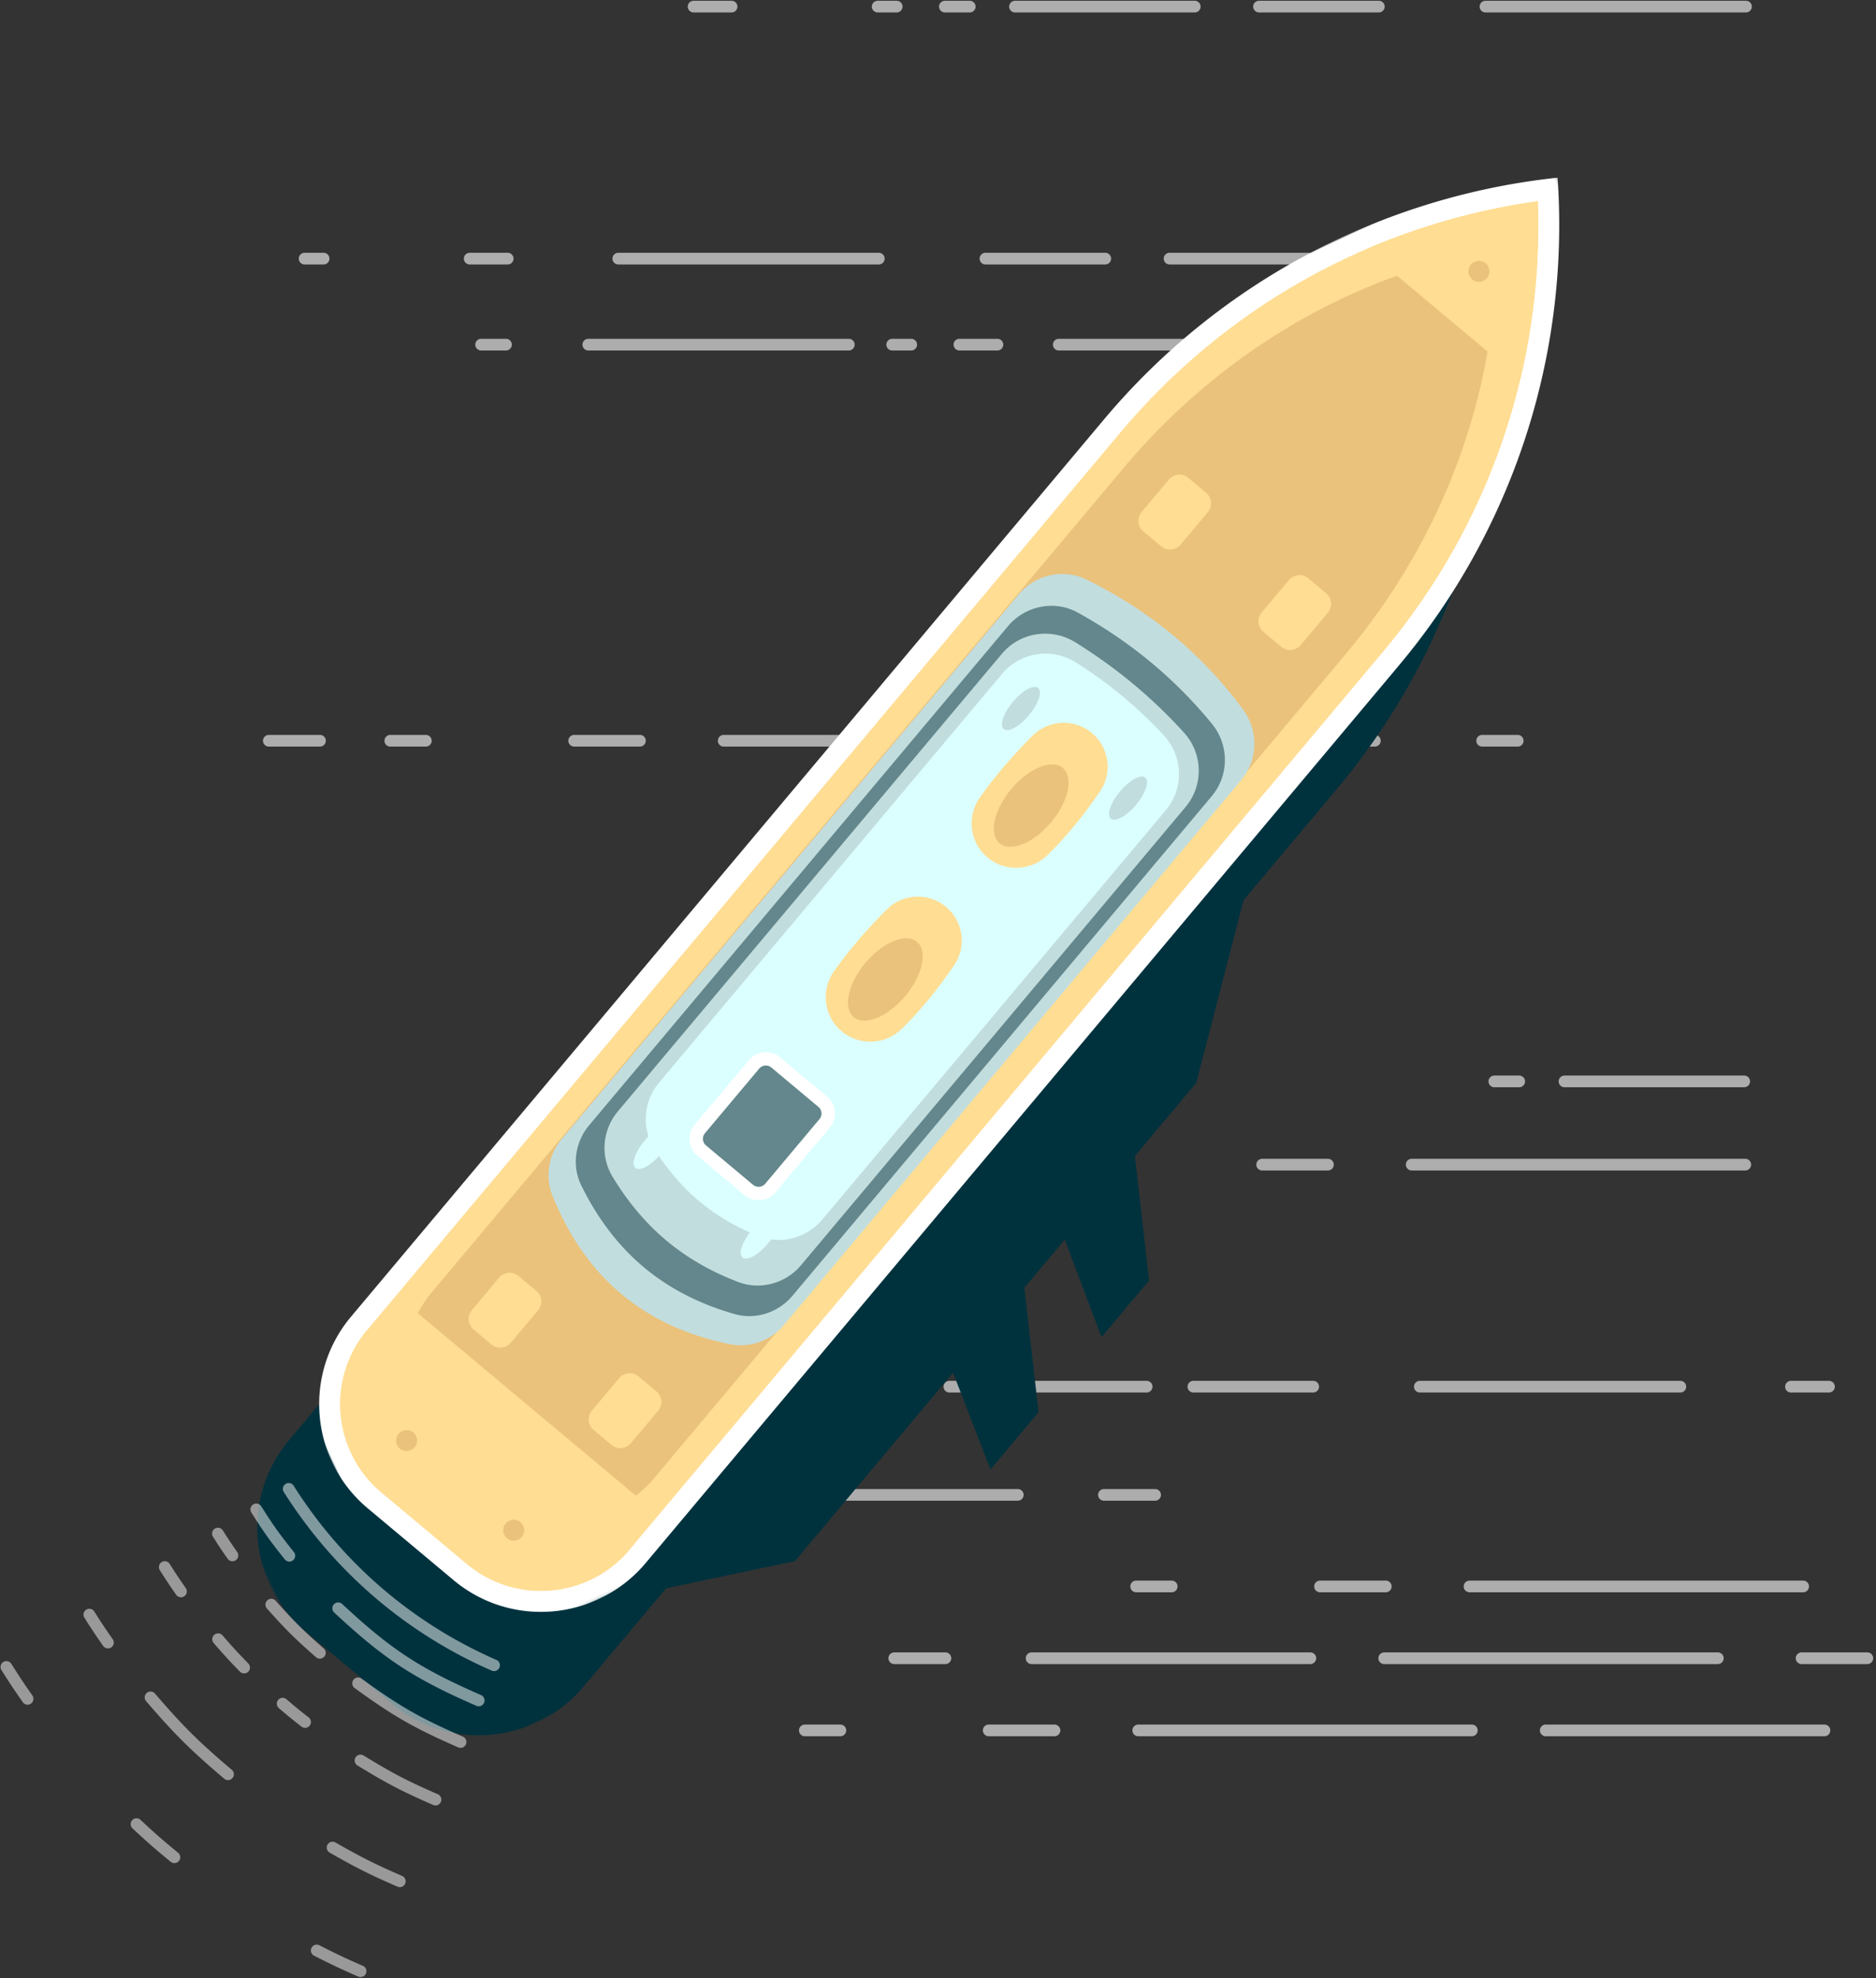 <svg width="642" height="677" xmlns="http://www.w3.org/2000/svg" xmlns:xlink="http://www.w3.org/1999/xlink"><rect width="100%" height="100%" fill="#333333" stroke="none"/><defs><path id="a" d="M.268.583h314.891v565.86H.268z"/><path id="c" d="M0 .22h314.892v565.86H0z"/></defs><g fill="none" fill-rule="evenodd"><g opacity=".6" fill="#FFF"><path d="M331.86 4.264h-8.5a2 2 0 0 1 0-4h8.5a2 2 0 0 1 0 4M408.86 4.264h-61.5a2 2 0 0 1 0-4h61.5a2 2 0 0 1 0 4M471.861 4.264h-41a2 2 0 1 1 0-4h41a2 2 0 1 1 0 4M597.506 4.264h-89.144a2 2 0 1 1 0-4h89.144a2 2 0 1 1 0 4M250.36 4.264h-13a2 2 0 0 1 0-4h13a2 2 0 0 1 0 4M306.86 4.264h-6.5a2 2 0 0 1 0-4h6.5a2 2 0 0 1 0 4M587.871 569.494H473.713c-1.106 0-2-.894-2-2 0-1.106.894-2 2-2h114.158c1.106 0 2 .894 2 2 0 1.106-.894 2-2 2M639.037 569.494h-22.5c-1.106 0-2-.894-2-2 0-1.106.894-2 2-2h22.5c1.106 0 2 .894 2 2 0 1.106-.894 2-2 2M448.418 569.494h-95.38c-1.106 0-2-.894-2-2 0-1.106.894-2 2-2h95.38c1.106 0 2 .894 2 2 0 1.106-.894 2-2 2M323.537 569.494h-17.5a2 2 0 1 1 0-4h17.5a2 2 0 1 1 0 4M485.742 90.509h-8.5a2 2 0 1 1 0-4h8.5a2 2 0 1 1 0 4M461.742 90.509h-61.498a2 2 0 1 1 0-4h61.498a2 2 0 1 1 0 4M378.243 90.509h-41a2 2 0 0 1 0-4h41a2 2 0 0 1 0 4M300.743 90.509h-89.146a2 2 0 1 1 0-4h89.146a2 2 0 0 1 0 4M173.743 90.509h-13a2 2 0 0 1 0-4h13a2 2 0 0 1 0 4M110.743 90.509h-6.5a2 2 0 0 1 0-4h6.5a2 2 0 0 1 0 4M597.267 400.57H483.11c-1.106 0-2-.894-2-2 0-1.106.894-2 2-2h114.158c1.106 0 2 .894 2 2 0 1.106-.894 2-2 2M454.441 400.57h-22.5a2 2 0 1 1 0-4h22.5c1.106 0 2 .894 2 2 0 1.106-.894 2-2 2M381.174 400.57h-12.158a2 2 0 1 1 0-4h12.158a2 2 0 1 1 0 4M361.825 255.505H247.667a2 2 0 0 1 0-4h114.158a2 2 0 0 1 0 4M219 255.505h-22.5a2 2 0 0 1 0-4H219a2 2 0 0 1 0 4M470.5 255.505h-83.382a2 2 0 0 1 0-4H470.5a2 2 0 1 1 0 4M109.5 255.505H92a2 2 0 0 1 0-4h17.5a2 2 0 0 1 0 4M145.732 255.505h-12.158a2 2 0 0 1 0-4h12.158a2 2 0 0 1 0 4M519.38 255.505h-12.157a2 2 0 1 1 0-4h12.158a2 2 0 1 1 0 4M617.068 544.924H502.91c-1.106 0-2-.894-2-2 0-1.106.894-2 2-2h114.158c1.106 0 2 .894 2 2 0 1.106-.894 2-2 2M474.242 544.924h-22.5c-1.106 0-2-.894-2-2 0-1.106.894-2 2-2h22.5c1.106 0 2 .894 2 2 0 1.106-.894 2-2 2M400.975 544.924h-12.158a2 2 0 1 1 0-4h12.158a2 2 0 1 1 0 4M503.685 594.191H389.527a2 2 0 1 1 0-4h114.158c1.106 0 2 .894 2 2 0 1.106-.894 2-2 2M360.86 594.191h-22.5a2 2 0 1 1 0-4h22.5a2 2 0 1 1 0 4M624.361 594.191H528.98c-1.106 0-2-.894-2-2 0-1.106.894-2 2-2h95.382c1.106 0 2 .894 2 2 0 1.106-.894 2-2 2M287.592 594.191h-12.158a2 2 0 1 1 0-4h12.158a2 2 0 1 1 0 4M265.62 513.586h-54.158a2 2 0 1 1 0-4h54.158a2 2 0 1 1 0 4M194.796 513.586h-22.5a2 2 0 1 1 0-4h22.5a2 2 0 1 1 0 4M348.296 513.586h-69.382a2 2 0 1 1 0-4h69.382a2 2 0 1 1 0 4M395.296 513.586h-17.5a2 2 0 1 1 0-4h17.5a2 2 0 1 1 0 4M274.288 476.56h-8.158a2 2 0 1 1 0-4h8.158a2 2 0 1 1 0 4M173.152 119.945h-8.5a2 2 0 0 1 0-4h8.5a2 2 0 0 1 0 4M423.833 119.945h-61.5a2 2 0 0 1 0-4h61.5a2 2 0 0 1 0 4M486.832 119.945h-41a2 2 0 1 1 0-4h41a2 2 0 1 1 0 4M290.478 119.945h-89.146a2 2 0 0 1 0-4h89.146a2 2 0 0 1 0 4M341.333 119.945h-13a2 2 0 0 1 0-4h13a2 2 0 0 1 0 4M311.833 119.945h-6.5a2 2 0 0 1 0-4h6.5a2 2 0 0 1 0 4M519.898 372.087h-8.5a2 2 0 1 1 0-4h8.5a2 2 0 1 1 0 4M596.898 372.087h-61.5a2 2 0 1 1 0-4h61.5a2 2 0 1 1 0 4M309.397 476.56h-14.5a2 2 0 1 1 0-4h14.5a2 2 0 1 1 0 4M392.397 476.56h-67.5a2 2 0 1 1 0-4h67.5a2 2 0 1 1 0 4M449.398 476.56h-41c-1.106 0-2-.893-2-2 0-1.105.894-2 2-2h41c1.106 0 2 .895 2 2 0 1.107-.894 2-2 2M575.043 476.56h-89.144c-1.106 0-2-.893-2-2 0-1.105.894-2 2-2h89.144c1.106 0 2 .895 2 2 0 1.107-.894 2-2 2M625.898 476.56h-13c-1.106 0-2-.893-2-2 0-1.105.894-2 2-2h13c1.106 0 2 .895 2 2 0 1.107-.894 2-2 2"/></g><g transform="rotate(65 181.989 443.35)"><mask id="b" fill="#fff"><use xlink:href="#a"/></mask><path d="M253.645 562.048l34.633-16.205c23.31-10.907 33.38-38.676 22.495-62.029l-18.535-39.747 10.202-43.903-35.574-76.298 35.423 2.385-10.815-23.196-40.647-13.588-9.086-19.49 35.562 2.685-10.691-22.931-40.663-13.622-13.79-29.579-49.855-41.146-20.973-44.98C115.645 65.315 69.625 22.36 12.956.583a235.1 235.1 0 0 0 9.326 175.519l169.442 363.41c10.888 23.353 38.611 33.442 61.921 22.535" fill="#00323E" mask="url(#b)"/></g><g transform="rotate(65 225.311 438.897)"><mask id="d" fill="#fff"><use xlink:href="#c"/></mask><path d="M253.377 561.684l34.633-16.205c23.31-10.904 33.38-38.676 22.495-62.029L141.063 120.04C115.377 64.951 69.357 21.995 12.688.221V.219v.003a235.094 235.094 0 0 0 9.326 175.517l169.442 363.41c10.888 23.353 38.609 33.442 61.921 22.535" fill="#FFF" mask="url(#d)"/></g><path d="M130.504 510.727c-16.672-13.954-18.855-38.87-4.864-55.544l257.754-307.15c36.451-43.435 86.952-71.361 142.877-79.177 2.073 56.356-16.63 110.893-53.08 154.33l-257.752 307.15c-13.992 16.67-38.942 18.883-55.613 4.931l-29.322-24.54z" fill="#FFDD93"/><path d="M150.194 491.316c-14.12-11.817-15.196-33.842-2.397-49.093l236.66-282.015C417.8 120.474 462.92 94.027 512.11 85.23c-.07 49.906-18.256 98.893-51.6 138.628L223.85 505.873c-12.8 15.252-34.702 18.043-48.823 6.226l-24.833-20.783z" fill="#EAC27B"/><path d="M504.866 133.941c3.393-14.998 5.154-30.328 5.176-45.747-15.198 2.718-30.005 7.131-44.198 13.09l39.022 32.657z" fill="#EAC27B"/><path d="M142.785 449.254c-9.538 14.892-7.57 34.218 5.34 45.025l24.835 20.786c12.912 10.804 32.312 9.358 45.325-2.623l-75.5-63.188zM520.286 129.689a227.037 227.037 0 0 0 5.985-60.833 227.869 227.869 0 0 0-58.93 16.522l52.945 44.31z" fill="#FFDD93"/><path d="M130.504 510.727l29.322 24.54c16.67 13.952 41.621 11.74 55.613-4.932l-89.799-75.152c-13.99 16.674-11.808 41.59 4.864 55.544" fill="#FFDD93"/><path d="M189.042 409.142c11.295 28.182 31.668 45.002 60.784 50.888 6.862 1.388 13.94-1.223 18.44-6.587l156.531-186.53c5.781-6.89 5.968-16.787.65-24.025-13.68-18.62-31.398-33.592-53.583-44.529-7.927-3.906-17.533-1.753-23.215 5.021L192.267 389.73c-4.533 5.402-5.845 12.877-3.225 19.413" fill="#C2DDDE"/><path d="M220.364 433.72c-8.676-7.26-15.848-16.644-21.43-28.013-3.315-6.75-2.147-14.86 2.694-20.628l143.311-170.776c5.89-7.018 15.965-9.066 23.97-4.625 9.198 5.103 17.706 10.916 25.434 17.386a154.608 154.608 0 0 1 20.387 20.63c5.919 7.228 5.954 17.614-.057 24.78l-143.47 170.963c-4.82 5.744-12.57 8.325-19.782 6.277-12.014-3.413-22.417-8.764-31.057-15.994" fill="#63878C"/><path d="M228.068 424.569c-7.088-5.932-13.275-13.28-18.492-21.95-4.22-7.014-3.423-15.969 1.847-22.248l131.423-156.61c6.235-7.428 16.974-9.038 25.2-3.917 7.175 4.47 13.926 9.342 20.19 14.585a171.218 171.218 0 0 1 16.957 16.314c6.5 7.167 6.748 18.021.52 25.444l-131.584 156.8c-5.257 6.266-13.925 8.633-21.562 5.723-9.279-3.537-17.478-8.266-24.5-14.141" fill="#C2DDDE"/><path d="M239.326 411.114c-5.873-4.916-11.035-10.935-15.441-17.997-4.412-7.067-3.719-16.2 1.644-22.59L342.96 230.59c6.29-7.498 17.15-9.048 25.398-3.791a154.9 154.9 0 0 1 16.227 11.856c4.81 4.024 9.376 8.369 13.676 13.004 6.644 7.163 6.973 18.134.686 25.625L281.376 417.387c-5.351 6.377-14.22 8.679-21.943 5.584-7.574-3.033-14.3-6.997-20.107-11.857" fill="#DBFFFF"/><path d="M503.367 90.572a3.582 3.582 0 0 0 .442 5.05 3.596 3.596 0 0 0 5.057-.448 3.582 3.582 0 0 0-.442-5.05 3.594 3.594 0 0 0-5.057.448" fill="#EAC27B"/><path d="M432.358 216.243l6.11 5.114a4.724 4.724 0 0 0 6.647-.59l9.312-11.096a4.709 4.709 0 0 0-.58-6.64l-6.11-5.114a4.724 4.724 0 0 0-6.648.59l-9.312 11.096a4.709 4.709 0 0 0 .581 6.64M391.271 181.857l6.109 5.113a4.724 4.724 0 0 0 6.648-.59l9.312-11.096a4.709 4.709 0 0 0-.581-6.64l-6.109-5.113a4.726 4.726 0 0 0-6.65.59l-9.31 11.096a4.709 4.709 0 0 0 .581 6.64M203.151 489.376l6.11 5.113a4.724 4.724 0 0 0 6.647-.59l9.312-11.096a4.709 4.709 0 0 0-.58-6.64l-6.11-5.113a4.726 4.726 0 0 0-6.65.59l-9.31 11.096a4.709 4.709 0 0 0 .581 6.64M162.064 454.99l6.109 5.113a4.724 4.724 0 0 0 6.648-.59l9.312-11.096a4.709 4.709 0 0 0-.581-6.64l-6.11-5.114a4.724 4.724 0 0 0-6.647.59l-9.312 11.096a4.709 4.709 0 0 0 .58 6.64" fill="#FFDD93"/><path d="M346.633 240.168c-3.257 3.88-4.665 8.056-3.147 9.326 1.518 1.27 5.388-.846 8.645-4.724 3.255-3.88 4.665-8.055 3.146-9.327-1.519-1.27-5.388.845-8.644 4.725M383.284 270.843c-3.256 3.88-4.664 8.055-3.146 9.325 1.518 1.27 5.388-.845 8.644-4.725 3.257-3.88 4.666-8.054 3.147-9.326-1.519-1.27-5.388.846-8.645 4.726" fill="#C2DDDE"/><path d="M220.592 390.363c-3.256 3.88-4.664 8.055-3.146 9.325 1.518 1.27 5.388-.845 8.644-4.725 3.258-3.879 4.666-8.054 3.147-9.326-1.519-1.27-5.388.845-8.645 4.726M257.244 421.037c-3.256 3.88-4.664 8.056-3.146 9.326 1.518 1.27 5.388-.846 8.644-4.726 3.255-3.877 4.666-8.054 3.147-9.325-1.519-1.27-5.388.845-8.645 4.725" fill="#DBFFFF"/><path d="M136.393 490.699a3.582 3.582 0 0 0 .442 5.05 3.596 3.596 0 0 0 5.056-.448 3.584 3.584 0 0 0-.442-5.05 3.594 3.594 0 0 0-5.056.448M173.045 521.373a3.582 3.582 0 0 0 .442 5.05 3.596 3.596 0 0 0 5.056-.448 3.584 3.584 0 0 0-.442-5.05 3.594 3.594 0 0 0-5.056.448" fill="#EAC27B"/><path d="M337.953 293.467c6.083 5.09 15.014 4.63 20.664-.947 6.417-6.334 12.37-13.622 17.903-21.792 4.299-6.349 3.032-14.943-2.844-19.859-5.931-4.966-14.723-4.648-20.214.815-6.896 6.863-12.952 13.916-18.1 21.174-4.627 6.525-3.538 15.48 2.59 20.609" fill="#FFDD93"/><path d="M346.095 270.012c-5.976 7.121-7.773 15.444-4.014 18.589 3.76 3.145 11.65-.077 17.625-7.199 5.974-7.12 7.772-15.442 4.012-18.587-3.757-3.146-11.647.076-17.623 7.197" fill="#EAC27B"/><path d="M288.029 352.958c6.083 5.09 15.014 4.631 20.666-.948 6.415-6.333 12.369-13.62 17.901-21.79 4.299-6.35 3.032-14.943-2.844-19.86-5.931-4.966-14.723-4.647-20.214.816-6.896 6.863-12.952 13.915-18.098 21.172-4.629 6.526-3.54 15.48 2.589 20.61" fill="#FFDD93"/><path d="M296.171 329.504c-5.976 7.12-7.773 15.443-4.014 18.588 3.76 3.145 11.65-.077 17.625-7.198 5.974-7.12 7.772-15.443 4.013-18.588-3.757-3.146-11.648.076-17.624 7.198" fill="#EAC27B"/><path d="M240.14 393.763l16.085 13.462a5.266 5.266 0 0 0 7.413-.658l18.556-22.111a5.252 5.252 0 0 0-.65-7.404l-16.085-13.463a5.27 5.27 0 0 0-7.413.658L239.49 386.36a5.252 5.252 0 0 0 .65 7.404" fill="#63878C"/><path d="M263.986 365.347a2.977 2.977 0 0 0-4.184.37l-18.556 22.111a2.967 2.967 0 0 0 .367 4.179l16.085 13.462a2.977 2.977 0 0 0 4.185-.37l18.556-22.111a2.967 2.967 0 0 0-.367-4.179l-16.086-13.462zm-9.236 43.634l-16.084-13.46c-3.192-2.673-3.609-7.442-.932-10.633l18.556-22.11c2.677-3.192 7.452-3.615 10.644-.943l16.084 13.46c3.192 2.673 3.61 7.442.932 10.632l-18.554 22.11c-2.679 3.192-7.454 3.615-10.646.944z" fill="#FFF"/><g opacity=".5" fill="#FFF"><path d="M96.953 510.285a2 2 0 0 1 3.546-1.817c16.716 26.453 40.705 47.061 69.373 59.599a2.003 2.003 0 0 1 1.032 2.633 2.001 2.001 0 0 1-2.634 1.032c-29.404-12.86-54.007-33.996-71.152-61.125a2.007 2.007 0 0 1-.165-.322M113.886 551.148a1.999 1.999 0 0 1 3.217-2.214c16.755 15.603 26.526 22.014 47.517 31.171a1.998 1.998 0 0 1 1.033 2.633 1.998 1.998 0 0 1-2.632 1.033c-21.489-9.374-31.491-15.935-48.645-31.91a1.984 1.984 0 0 1-.49-.713M85.843 517.292a2.001 2.001 0 0 1 3.546-1.815c4.15 6.578 6.353 9.664 11.224 15.724a2 2 0 0 1-3.116 2.506c-4.93-6.131-7.291-9.44-11.49-16.095a1.985 1.985 0 0 1-.164-.32M120.691 576.834a2.001 2.001 0 0 1 3.032-2.368c13.069 9.507 19.88 13.405 34.69 19.868a1.996 1.996 0 0 1 1.034 2.632 1.998 1.998 0 0 1-2.633 1.034c-14.96-6.526-22.246-10.7-35.447-20.3a1.995 1.995 0 0 1-.676-.866M72.714 525.573a2.001 2.001 0 0 1 3.546-1.815c1.892 3.002 2.859 4.453 4.92 7.398a2 2 0 0 1-3.278 2.293 155.75 155.75 0 0 1-5.025-7.556 2.001 2.001 0 0 1-.163-.32M90.992 549.897a2 2 0 0 1 3.35-2.078c6.186 6.966 9.41 10.169 16.436 16.315.834.724.918 1.989.187 2.821a1.998 1.998 0 0 1-2.82.189c-7.095-6.207-10.545-9.634-16.793-16.667a2.03 2.03 0 0 1-.36-.58M121.519 603.232a2.002 2.002 0 0 1 2.901-2.456c9.84 6.044 14.826 8.644 25.4 13.258a2 2 0 1 1-1.6 3.666c-10.653-4.647-15.98-7.426-25.895-13.515a2.004 2.004 0 0 1-.806-.953M54.534 537.038a2 2 0 0 1 3.547-1.815c2.124 3.368 3.201 4.988 5.493 8.262a1.999 1.999 0 1 1-3.278 2.293c-2.307-3.296-3.46-5.028-5.598-8.42a2.001 2.001 0 0 1-.164-.32M72.786 561.727a2.001 2.001 0 0 1 3.37-2.054c3.429 3.981 5.16 5.868 8.826 9.62a2.004 2.004 0 0 1-.033 2.828 2 2 0 0 1-2.826-.033c-3.695-3.78-5.546-5.794-8.998-9.805a2 2 0 0 1-.34-.556M94.87 583.791a2.002 2.002 0 0 1 .337-2.056 2.004 2.004 0 0 1 2.822-.212c2.988 2.57 4.48 3.791 7.604 6.227a1.998 1.998 0 0 1 .348 2.805 1.998 1.998 0 0 1-2.805.349c-3.149-2.454-4.743-3.757-7.757-6.347a2.008 2.008 0 0 1-.549-.766M111.962 633.035a1.998 1.998 0 0 1 2.846-2.487c8.925 5.102 13.401 7.35 22.812 11.454a1.996 1.996 0 0 1 1.033 2.633 1.998 1.998 0 0 1-2.632 1.033c-9.459-4.125-14.23-6.52-23.197-11.648-.406-.231-.7-.583-.862-.985M28.723 553.316a2 2 0 0 1 3.547-1.815c2.43 3.85 3.667 5.712 6.309 9.486a2 2 0 0 1-3.277 2.295c-2.654-3.793-3.973-5.775-6.415-9.646a1.985 1.985 0 0 1-.164-.32M49.66 581.63a2.001 2.001 0 0 1 3.37-2.053c9.743 11.322 14.903 16.444 26.295 26.1a2 2 0 1 1-2.587 3.051c-11.45-9.706-16.947-15.161-26.74-26.542a2 2 0 0 1-.338-.555M106.535 668.251a2 2 0 0 1 2.765-2.53c5.9 3.016 8.825 4.399 14.897 7.049a1.998 1.998 0 0 1 1.034 2.632 2 2 0 0 1-2.632 1.036c-6.094-2.66-9.203-4.13-15.121-7.155a1.993 1.993 0 0 1-.943-1.032M.333 571.222a2 2 0 0 1 3.546-1.815c2.802 4.442 4.215 6.567 7.203 10.833.628.9.413 2.154-.492 2.787a2.002 2.002 0 0 1-2.786-.492c-2.996-4.277-4.499-6.54-7.308-10.993a1.985 1.985 0 0 1-.163-.32M44.873 625.023a1.999 1.999 0 0 1 3.217-2.214c5.028 4.69 7.554 6.898 12.864 11.254.852.704.978 1.962.278 2.817a2.003 2.003 0 0 1-2.816.277c-5.327-4.37-8.01-6.719-13.053-11.422a1.984 1.984 0 0 1-.49-.712"/></g></g></svg>
